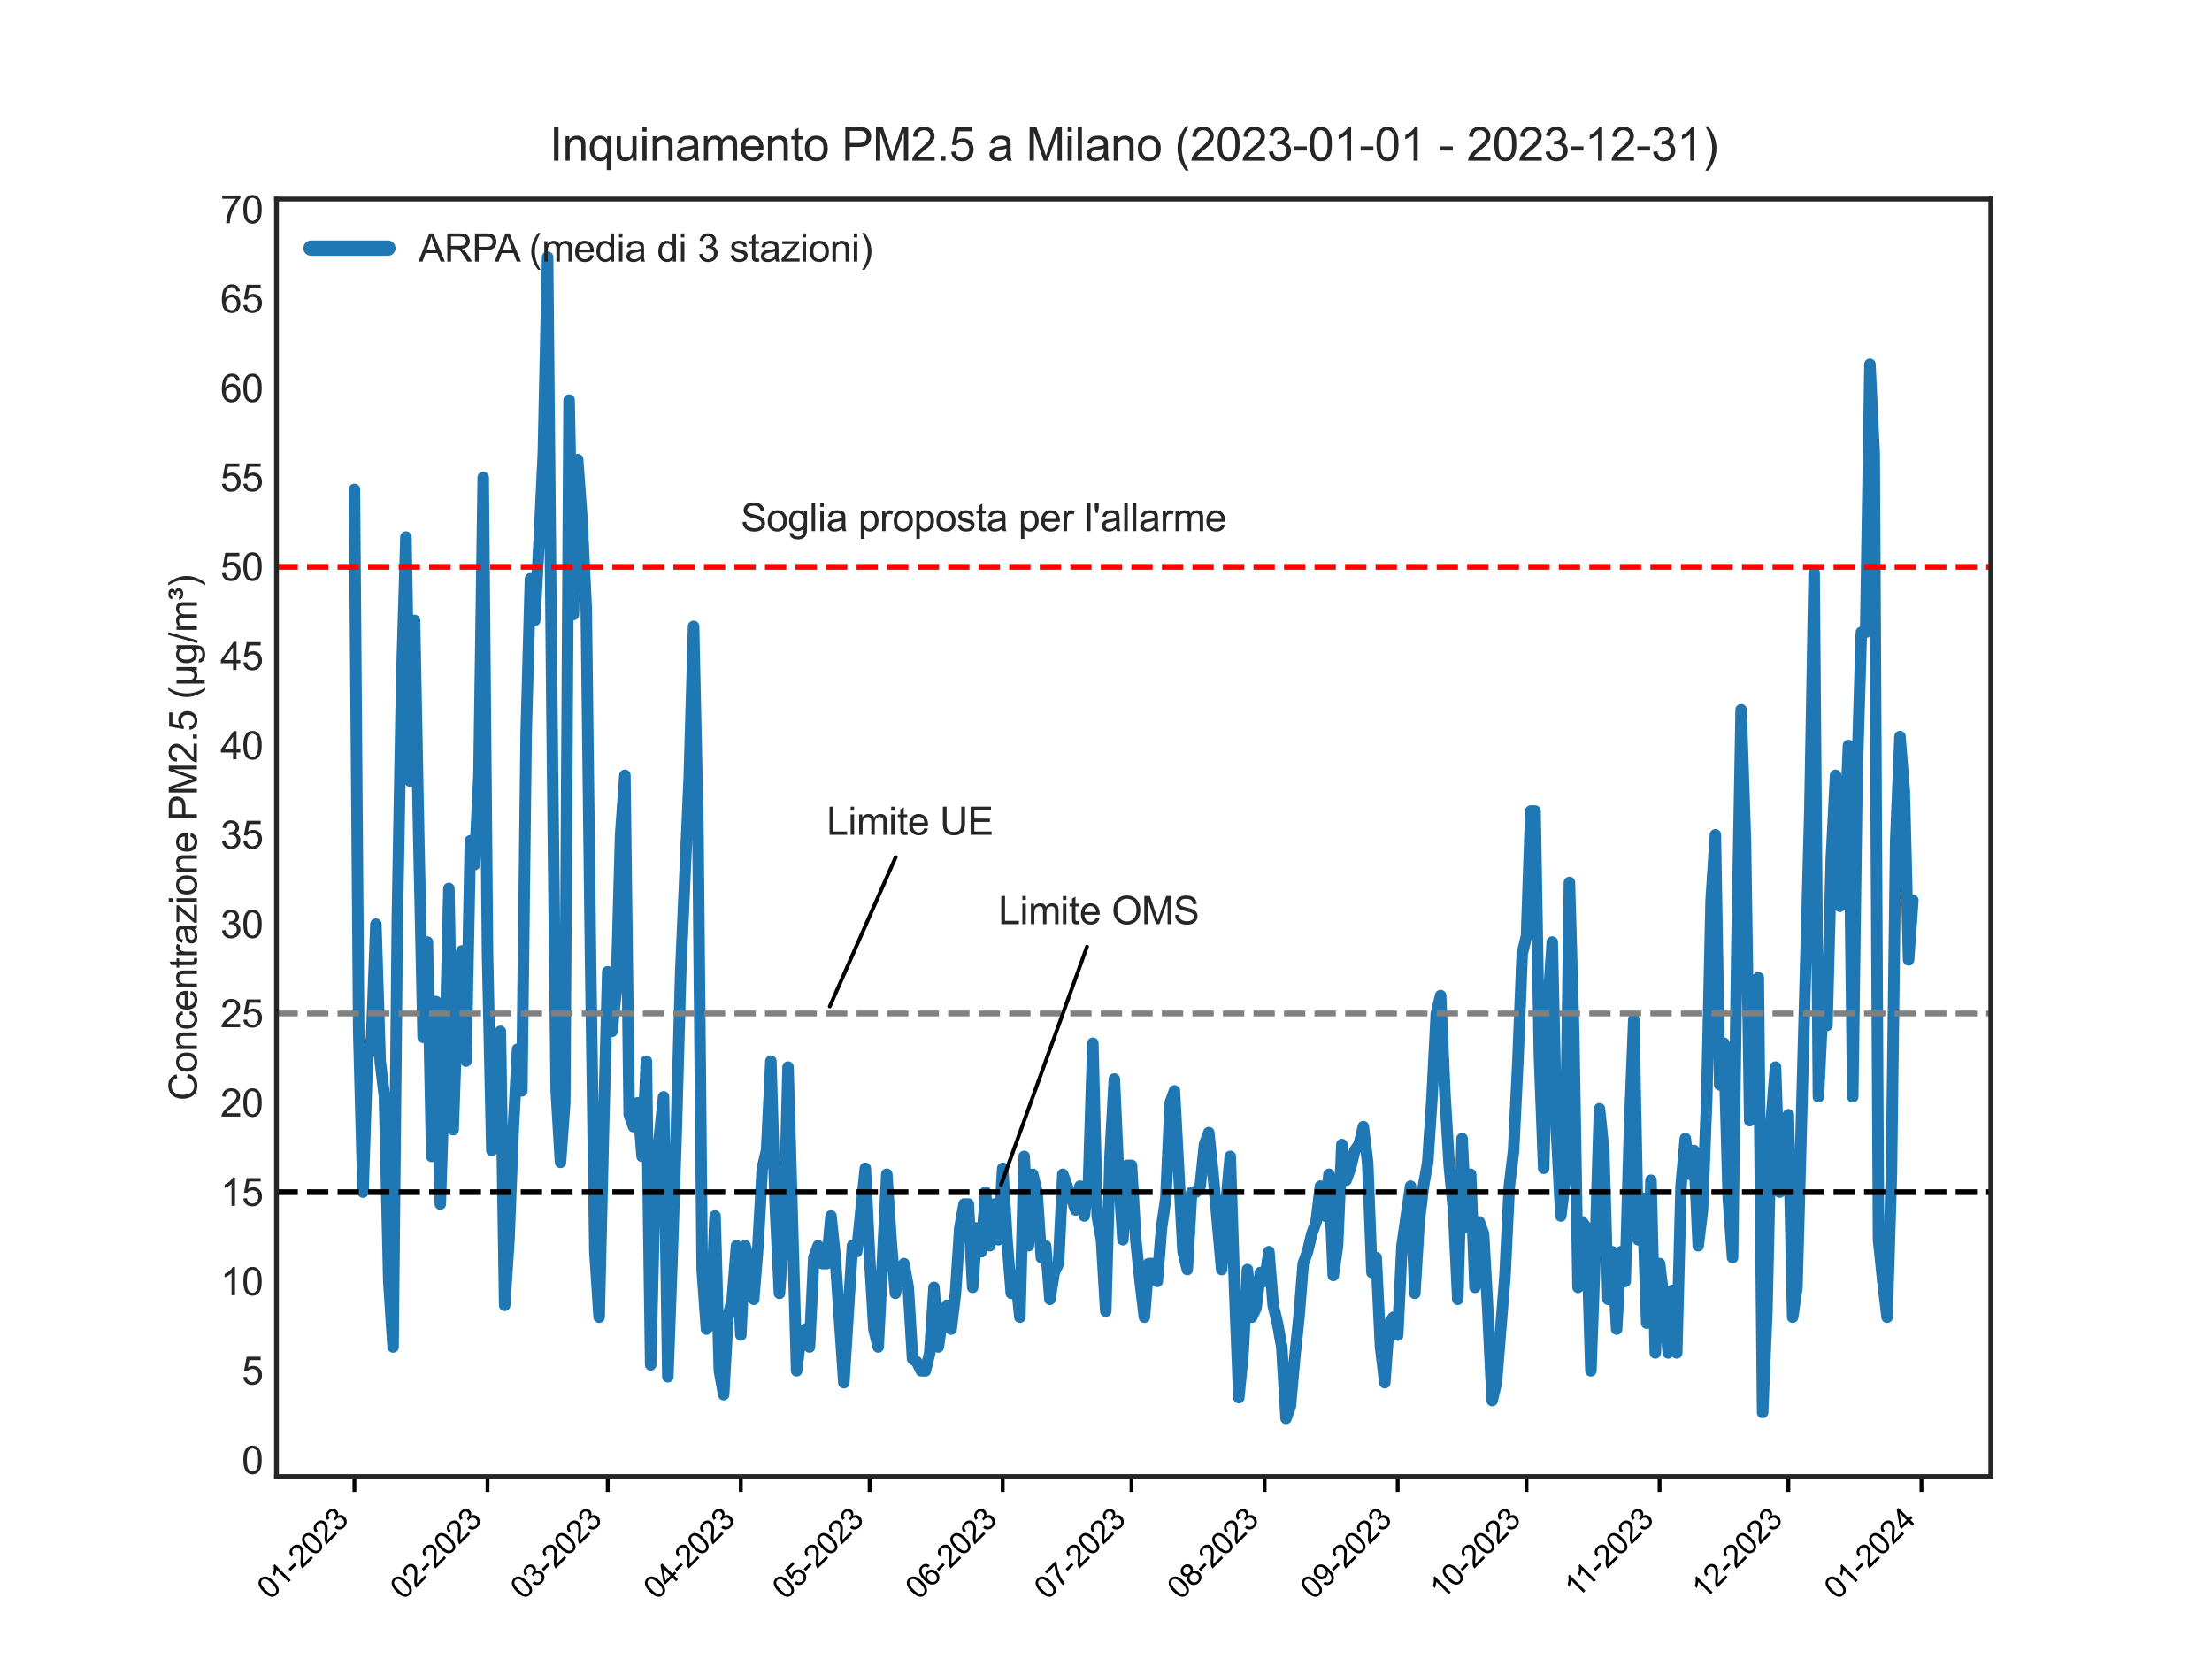 <?xml version="1.0" encoding="utf-8" standalone="no"?>
<!DOCTYPE svg PUBLIC "-//W3C//DTD SVG 1.1//EN"
  "http://www.w3.org/Graphics/SVG/1.1/DTD/svg11.dtd">
<svg xmlns:xlink="http://www.w3.org/1999/xlink" width="576pt" height="432pt" viewBox="0 0 576 432" xmlns="http://www.w3.org/2000/svg" version="1.1">
 <defs>
  <style type="text/css">*{stroke-linejoin: round; stroke-linecap: butt}</style>
 </defs>
 <g id="figure_1">
  <g id="patch_1">
   <path d="M 0 432 
L 576 432 
L 576 0 
L 0 0 
z
" style="fill: #ffffff"/>
  </g>
  <g id="axes_1">
   <g id="patch_2">
    <path d="M 72 384.48 
L 518.4 384.48 
L 518.4 51.84 
L 72 51.84 
z
" style="fill: #ffffff"/>
   </g>
   <g id="matplotlib.axis_1">
    <g id="xtick_1">
     <g id="line2d_1">
      <defs>
       <path id="m82d5742b7d" d="M 0 0 
L 0 4 
" style="stroke: #000000"/>
      </defs>
      <g>
       <use xlink:href="#m82d5742b7d" x="92.291" y="384.48" style="stroke: #000000"/>
      </g>
     </g>
     <g id="text_1">
      <!-- 01-2023 -->
      <g transform="translate(70.409 416.787) rotate(-45) scale(0.08 -0.08)">
       <defs>
        <path id="ArialMT-30" d="M 266 2259 
Q 266 3072 433 3567 
Q 600 4063 929 4331 
Q 1259 4600 1759 4600 
Q 2128 4600 2406 4451 
Q 2684 4303 2865 4023 
Q 3047 3744 3150 3342 
Q 3253 2941 3253 2259 
Q 3253 1453 3087 958 
Q 2922 463 2592 192 
Q 2263 -78 1759 -78 
Q 1097 -78 719 397 
Q 266 969 266 2259 
z
M 844 2259 
Q 844 1131 1108 757 
Q 1372 384 1759 384 
Q 2147 384 2411 759 
Q 2675 1134 2675 2259 
Q 2675 3391 2411 3762 
Q 2147 4134 1753 4134 
Q 1366 4134 1134 3806 
Q 844 3388 844 2259 
z
" transform="scale(0.016)"/>
        <path id="ArialMT-31" d="M 2384 0 
L 1822 0 
L 1822 3584 
Q 1619 3391 1289 3197 
Q 959 3003 697 2906 
L 697 3450 
Q 1169 3672 1522 3987 
Q 1875 4303 2022 4600 
L 2384 4600 
L 2384 0 
z
" transform="scale(0.016)"/>
        <path id="ArialMT-2d" d="M 203 1375 
L 203 1941 
L 1931 1941 
L 1931 1375 
L 203 1375 
z
" transform="scale(0.016)"/>
        <path id="ArialMT-32" d="M 3222 541 
L 3222 0 
L 194 0 
Q 188 203 259 391 
Q 375 700 629 1000 
Q 884 1300 1366 1694 
Q 2113 2306 2375 2664 
Q 2638 3022 2638 3341 
Q 2638 3675 2398 3904 
Q 2159 4134 1775 4134 
Q 1369 4134 1125 3890 
Q 881 3647 878 3216 
L 300 3275 
Q 359 3922 746 4261 
Q 1134 4600 1788 4600 
Q 2447 4600 2831 4234 
Q 3216 3869 3216 3328 
Q 3216 3053 3103 2787 
Q 2991 2522 2730 2228 
Q 2469 1934 1863 1422 
Q 1356 997 1212 845 
Q 1069 694 975 541 
L 3222 541 
z
" transform="scale(0.016)"/>
        <path id="ArialMT-33" d="M 269 1209 
L 831 1284 
Q 928 806 1161 595 
Q 1394 384 1728 384 
Q 2125 384 2398 659 
Q 2672 934 2672 1341 
Q 2672 1728 2419 1979 
Q 2166 2231 1775 2231 
Q 1616 2231 1378 2169 
L 1441 2663 
Q 1497 2656 1531 2656 
Q 1891 2656 2178 2843 
Q 2466 3031 2466 3422 
Q 2466 3731 2256 3934 
Q 2047 4138 1716 4138 
Q 1388 4138 1169 3931 
Q 950 3725 888 3313 
L 325 3413 
Q 428 3978 793 4289 
Q 1159 4600 1703 4600 
Q 2078 4600 2393 4439 
Q 2709 4278 2876 4000 
Q 3044 3722 3044 3409 
Q 3044 3113 2884 2869 
Q 2725 2625 2413 2481 
Q 2819 2388 3044 2092 
Q 3269 1797 3269 1353 
Q 3269 753 2831 336 
Q 2394 -81 1725 -81 
Q 1122 -81 723 278 
Q 325 638 269 1209 
z
" transform="scale(0.016)"/>
       </defs>
       <use xlink:href="#ArialMT-30"/>
       <use xlink:href="#ArialMT-31" x="55.615"/>
       <use xlink:href="#ArialMT-2d" x="111.23"/>
       <use xlink:href="#ArialMT-32" x="144.531"/>
       <use xlink:href="#ArialMT-30" x="200.146"/>
       <use xlink:href="#ArialMT-32" x="255.762"/>
       <use xlink:href="#ArialMT-33" x="311.377"/>
      </g>
     </g>
    </g>
    <g id="xtick_2">
     <g id="line2d_2">
      <g>
       <use xlink:href="#m82d5742b7d" x="126.948" y="384.48" style="stroke: #000000"/>
      </g>
     </g>
     <g id="text_2">
      <!-- 02-2023 -->
      <g transform="translate(105.065 416.787) rotate(-45) scale(0.08 -0.08)">
       <use xlink:href="#ArialMT-30"/>
       <use xlink:href="#ArialMT-32" x="55.615"/>
       <use xlink:href="#ArialMT-2d" x="111.23"/>
       <use xlink:href="#ArialMT-32" x="144.531"/>
       <use xlink:href="#ArialMT-30" x="200.146"/>
       <use xlink:href="#ArialMT-32" x="255.762"/>
       <use xlink:href="#ArialMT-33" x="311.377"/>
      </g>
     </g>
    </g>
    <g id="xtick_3">
     <g id="line2d_3">
      <g>
       <use xlink:href="#m82d5742b7d" x="158.25" y="384.48" style="stroke: #000000"/>
      </g>
     </g>
     <g id="text_3">
      <!-- 03-2023 -->
      <g transform="translate(136.368 416.787) rotate(-45) scale(0.08 -0.08)">
       <use xlink:href="#ArialMT-30"/>
       <use xlink:href="#ArialMT-33" x="55.615"/>
       <use xlink:href="#ArialMT-2d" x="111.23"/>
       <use xlink:href="#ArialMT-32" x="144.531"/>
       <use xlink:href="#ArialMT-30" x="200.146"/>
       <use xlink:href="#ArialMT-32" x="255.762"/>
       <use xlink:href="#ArialMT-33" x="311.377"/>
      </g>
     </g>
    </g>
    <g id="xtick_4">
     <g id="line2d_4">
      <g>
       <use xlink:href="#m82d5742b7d" x="192.907" y="384.48" style="stroke: #000000"/>
      </g>
     </g>
     <g id="text_4">
      <!-- 04-2023 -->
      <g transform="translate(171.025 416.787) rotate(-45) scale(0.08 -0.08)">
       <defs>
        <path id="ArialMT-34" d="M 2069 0 
L 2069 1097 
L 81 1097 
L 81 1613 
L 2172 4581 
L 2631 4581 
L 2631 1613 
L 3250 1613 
L 3250 1097 
L 2631 1097 
L 2631 0 
L 2069 0 
z
M 2069 1613 
L 2069 3678 
L 634 1613 
L 2069 1613 
z
" transform="scale(0.016)"/>
       </defs>
       <use xlink:href="#ArialMT-30"/>
       <use xlink:href="#ArialMT-34" x="55.615"/>
       <use xlink:href="#ArialMT-2d" x="111.23"/>
       <use xlink:href="#ArialMT-32" x="144.531"/>
       <use xlink:href="#ArialMT-30" x="200.146"/>
       <use xlink:href="#ArialMT-32" x="255.762"/>
       <use xlink:href="#ArialMT-33" x="311.377"/>
      </g>
     </g>
    </g>
    <g id="xtick_5">
     <g id="line2d_5">
      <g>
       <use xlink:href="#m82d5742b7d" x="226.446" y="384.48" style="stroke: #000000"/>
      </g>
     </g>
     <g id="text_5">
      <!-- 05-2023 -->
      <g transform="translate(204.563 416.787) rotate(-45) scale(0.08 -0.08)">
       <defs>
        <path id="ArialMT-35" d="M 266 1200 
L 856 1250 
Q 922 819 1161 601 
Q 1400 384 1738 384 
Q 2144 384 2425 690 
Q 2706 997 2706 1503 
Q 2706 1984 2436 2262 
Q 2166 2541 1728 2541 
Q 1456 2541 1237 2417 
Q 1019 2294 894 2097 
L 366 2166 
L 809 4519 
L 3088 4519 
L 3088 3981 
L 1259 3981 
L 1013 2750 
Q 1425 3038 1878 3038 
Q 2478 3038 2890 2622 
Q 3303 2206 3303 1553 
Q 3303 931 2941 478 
Q 2500 -78 1738 -78 
Q 1113 -78 717 272 
Q 322 622 266 1200 
z
" transform="scale(0.016)"/>
       </defs>
       <use xlink:href="#ArialMT-30"/>
       <use xlink:href="#ArialMT-35" x="55.615"/>
       <use xlink:href="#ArialMT-2d" x="111.23"/>
       <use xlink:href="#ArialMT-32" x="144.531"/>
       <use xlink:href="#ArialMT-30" x="200.146"/>
       <use xlink:href="#ArialMT-32" x="255.762"/>
       <use xlink:href="#ArialMT-33" x="311.377"/>
      </g>
     </g>
    </g>
    <g id="xtick_6">
     <g id="line2d_6">
      <g>
       <use xlink:href="#m82d5742b7d" x="261.102" y="384.48" style="stroke: #000000"/>
      </g>
     </g>
     <g id="text_6">
      <!-- 06-2023 -->
      <g transform="translate(239.22 416.787) rotate(-45) scale(0.08 -0.08)">
       <defs>
        <path id="ArialMT-36" d="M 3184 3459 
L 2625 3416 
Q 2550 3747 2413 3897 
Q 2184 4138 1850 4138 
Q 1581 4138 1378 3988 
Q 1113 3794 959 3422 
Q 806 3050 800 2363 
Q 1003 2672 1297 2822 
Q 1591 2972 1913 2972 
Q 2475 2972 2870 2558 
Q 3266 2144 3266 1488 
Q 3266 1056 3080 686 
Q 2894 316 2569 119 
Q 2244 -78 1831 -78 
Q 1128 -78 684 439 
Q 241 956 241 2144 
Q 241 3472 731 4075 
Q 1159 4600 1884 4600 
Q 2425 4600 2770 4297 
Q 3116 3994 3184 3459 
z
M 888 1484 
Q 888 1194 1011 928 
Q 1134 663 1356 523 
Q 1578 384 1822 384 
Q 2178 384 2434 671 
Q 2691 959 2691 1453 
Q 2691 1928 2437 2201 
Q 2184 2475 1800 2475 
Q 1419 2475 1153 2201 
Q 888 1928 888 1484 
z
" transform="scale(0.016)"/>
       </defs>
       <use xlink:href="#ArialMT-30"/>
       <use xlink:href="#ArialMT-36" x="55.615"/>
       <use xlink:href="#ArialMT-2d" x="111.23"/>
       <use xlink:href="#ArialMT-32" x="144.531"/>
       <use xlink:href="#ArialMT-30" x="200.146"/>
       <use xlink:href="#ArialMT-32" x="255.762"/>
       <use xlink:href="#ArialMT-33" x="311.377"/>
      </g>
     </g>
    </g>
    <g id="xtick_7">
     <g id="line2d_7">
      <g>
       <use xlink:href="#m82d5742b7d" x="294.641" y="384.48" style="stroke: #000000"/>
      </g>
     </g>
     <g id="text_7">
      <!-- 07-2023 -->
      <g transform="translate(272.759 416.787) rotate(-45) scale(0.08 -0.08)">
       <defs>
        <path id="ArialMT-37" d="M 303 3981 
L 303 4522 
L 3269 4522 
L 3269 4084 
Q 2831 3619 2401 2847 
Q 1972 2075 1738 1259 
Q 1569 684 1522 0 
L 944 0 
Q 953 541 1156 1306 
Q 1359 2072 1739 2783 
Q 2119 3494 2547 3981 
L 303 3981 
z
" transform="scale(0.016)"/>
       </defs>
       <use xlink:href="#ArialMT-30"/>
       <use xlink:href="#ArialMT-37" x="55.615"/>
       <use xlink:href="#ArialMT-2d" x="111.23"/>
       <use xlink:href="#ArialMT-32" x="144.531"/>
       <use xlink:href="#ArialMT-30" x="200.146"/>
       <use xlink:href="#ArialMT-32" x="255.762"/>
       <use xlink:href="#ArialMT-33" x="311.377"/>
      </g>
     </g>
    </g>
    <g id="xtick_8">
     <g id="line2d_8">
      <g>
       <use xlink:href="#m82d5742b7d" x="329.298" y="384.48" style="stroke: #000000"/>
      </g>
     </g>
     <g id="text_8">
      <!-- 08-2023 -->
      <g transform="translate(307.415 416.787) rotate(-45) scale(0.08 -0.08)">
       <defs>
        <path id="ArialMT-38" d="M 1131 2484 
Q 781 2613 612 2850 
Q 444 3088 444 3419 
Q 444 3919 803 4259 
Q 1163 4600 1759 4600 
Q 2359 4600 2725 4251 
Q 3091 3903 3091 3403 
Q 3091 3084 2923 2848 
Q 2756 2613 2416 2484 
Q 2838 2347 3058 2040 
Q 3278 1734 3278 1309 
Q 3278 722 2862 322 
Q 2447 -78 1769 -78 
Q 1091 -78 675 323 
Q 259 725 259 1325 
Q 259 1772 486 2073 
Q 713 2375 1131 2484 
z
M 1019 3438 
Q 1019 3113 1228 2906 
Q 1438 2700 1772 2700 
Q 2097 2700 2305 2904 
Q 2513 3109 2513 3406 
Q 2513 3716 2298 3927 
Q 2084 4138 1766 4138 
Q 1444 4138 1231 3931 
Q 1019 3725 1019 3438 
z
M 838 1322 
Q 838 1081 952 856 
Q 1066 631 1291 507 
Q 1516 384 1775 384 
Q 2178 384 2440 643 
Q 2703 903 2703 1303 
Q 2703 1709 2433 1975 
Q 2163 2241 1756 2241 
Q 1359 2241 1098 1978 
Q 838 1716 838 1322 
z
" transform="scale(0.016)"/>
       </defs>
       <use xlink:href="#ArialMT-30"/>
       <use xlink:href="#ArialMT-38" x="55.615"/>
       <use xlink:href="#ArialMT-2d" x="111.23"/>
       <use xlink:href="#ArialMT-32" x="144.531"/>
       <use xlink:href="#ArialMT-30" x="200.146"/>
       <use xlink:href="#ArialMT-32" x="255.762"/>
       <use xlink:href="#ArialMT-33" x="311.377"/>
      </g>
     </g>
    </g>
    <g id="xtick_9">
     <g id="line2d_9">
      <g>
       <use xlink:href="#m82d5742b7d" x="363.954" y="384.48" style="stroke: #000000"/>
      </g>
     </g>
     <g id="text_9">
      <!-- 09-2023 -->
      <g transform="translate(342.072 416.787) rotate(-45) scale(0.08 -0.08)">
       <defs>
        <path id="ArialMT-39" d="M 350 1059 
L 891 1109 
Q 959 728 1153 556 
Q 1347 384 1650 384 
Q 1909 384 2104 503 
Q 2300 622 2425 820 
Q 2550 1019 2634 1356 
Q 2719 1694 2719 2044 
Q 2719 2081 2716 2156 
Q 2547 1888 2255 1720 
Q 1963 1553 1622 1553 
Q 1053 1553 659 1965 
Q 266 2378 266 3053 
Q 266 3750 677 4175 
Q 1088 4600 1706 4600 
Q 2153 4600 2523 4359 
Q 2894 4119 3086 3673 
Q 3278 3228 3278 2384 
Q 3278 1506 3087 986 
Q 2897 466 2520 194 
Q 2144 -78 1638 -78 
Q 1100 -78 759 220 
Q 419 519 350 1059 
z
M 2653 3081 
Q 2653 3566 2395 3850 
Q 2138 4134 1775 4134 
Q 1400 4134 1122 3828 
Q 844 3522 844 3034 
Q 844 2597 1108 2323 
Q 1372 2050 1759 2050 
Q 2150 2050 2401 2323 
Q 2653 2597 2653 3081 
z
" transform="scale(0.016)"/>
       </defs>
       <use xlink:href="#ArialMT-30"/>
       <use xlink:href="#ArialMT-39" x="55.615"/>
       <use xlink:href="#ArialMT-2d" x="111.23"/>
       <use xlink:href="#ArialMT-32" x="144.531"/>
       <use xlink:href="#ArialMT-30" x="200.146"/>
       <use xlink:href="#ArialMT-32" x="255.762"/>
       <use xlink:href="#ArialMT-33" x="311.377"/>
      </g>
     </g>
    </g>
    <g id="xtick_10">
     <g id="line2d_10">
      <g>
       <use xlink:href="#m82d5742b7d" x="397.493" y="384.48" style="stroke: #000000"/>
      </g>
     </g>
     <g id="text_10">
      <!-- 10-2023 -->
      <g transform="translate(375.611 416.787) rotate(-45) scale(0.08 -0.08)">
       <use xlink:href="#ArialMT-31"/>
       <use xlink:href="#ArialMT-30" x="55.615"/>
       <use xlink:href="#ArialMT-2d" x="111.23"/>
       <use xlink:href="#ArialMT-32" x="144.531"/>
       <use xlink:href="#ArialMT-30" x="200.146"/>
       <use xlink:href="#ArialMT-32" x="255.762"/>
       <use xlink:href="#ArialMT-33" x="311.377"/>
      </g>
     </g>
    </g>
    <g id="xtick_11">
     <g id="line2d_11">
      <g>
       <use xlink:href="#m82d5742b7d" x="432.15" y="384.48" style="stroke: #000000"/>
      </g>
     </g>
     <g id="text_11">
      <!-- 11-2023 -->
      <g transform="translate(410.685 416.37) rotate(-45) scale(0.08 -0.08)">
       <use xlink:href="#ArialMT-31"/>
       <use xlink:href="#ArialMT-31" x="48.24"/>
       <use xlink:href="#ArialMT-2d" x="103.855"/>
       <use xlink:href="#ArialMT-32" x="137.156"/>
       <use xlink:href="#ArialMT-30" x="192.771"/>
       <use xlink:href="#ArialMT-32" x="248.387"/>
       <use xlink:href="#ArialMT-33" x="304.002"/>
      </g>
     </g>
    </g>
    <g id="xtick_12">
     <g id="line2d_12">
      <g>
       <use xlink:href="#m82d5742b7d" x="465.688" y="384.48" style="stroke: #000000"/>
      </g>
     </g>
     <g id="text_12">
      <!-- 12-2023 -->
      <g transform="translate(443.806 416.787) rotate(-45) scale(0.08 -0.08)">
       <use xlink:href="#ArialMT-31"/>
       <use xlink:href="#ArialMT-32" x="55.615"/>
       <use xlink:href="#ArialMT-2d" x="111.23"/>
       <use xlink:href="#ArialMT-32" x="144.531"/>
       <use xlink:href="#ArialMT-30" x="200.146"/>
       <use xlink:href="#ArialMT-32" x="255.762"/>
       <use xlink:href="#ArialMT-33" x="311.377"/>
      </g>
     </g>
    </g>
    <g id="xtick_13">
     <g id="line2d_13">
      <g>
       <use xlink:href="#m82d5742b7d" x="500.345" y="384.48" style="stroke: #000000"/>
      </g>
     </g>
     <g id="text_13">
      <!-- 01-2024 -->
      <g transform="translate(478.463 416.787) rotate(-45) scale(0.08 -0.08)">
       <use xlink:href="#ArialMT-30"/>
       <use xlink:href="#ArialMT-31" x="55.615"/>
       <use xlink:href="#ArialMT-2d" x="111.23"/>
       <use xlink:href="#ArialMT-32" x="144.531"/>
       <use xlink:href="#ArialMT-30" x="200.146"/>
       <use xlink:href="#ArialMT-32" x="255.762"/>
       <use xlink:href="#ArialMT-34" x="311.377"/>
      </g>
     </g>
    </g>
   </g>
   <g id="matplotlib.axis_2">
    <g id="ytick_1">
     <g id="line2d_14"/>
     <g id="text_14">
      <!-- 0 -->
      <g style="fill: #262626" transform="translate(62.939 383.794) scale(0.1 -0.1)">
       <use xlink:href="#ArialMT-30"/>
      </g>
     </g>
    </g>
    <g id="ytick_2">
     <g id="line2d_15"/>
     <g id="text_15">
      <!-- 5 -->
      <g style="fill: #262626" transform="translate(62.939 360.533) scale(0.1 -0.1)">
       <use xlink:href="#ArialMT-35"/>
      </g>
     </g>
    </g>
    <g id="ytick_3">
     <g id="line2d_16"/>
     <g id="text_16">
      <!-- 10 -->
      <g style="fill: #262626" transform="translate(57.378 337.271) scale(0.1 -0.1)">
       <use xlink:href="#ArialMT-31"/>
       <use xlink:href="#ArialMT-30" x="55.615"/>
      </g>
     </g>
    </g>
    <g id="ytick_4">
     <g id="line2d_17"/>
     <g id="text_17">
      <!-- 15 -->
      <g style="fill: #262626" transform="translate(57.378 314.01) scale(0.1 -0.1)">
       <use xlink:href="#ArialMT-31"/>
       <use xlink:href="#ArialMT-35" x="55.615"/>
      </g>
     </g>
    </g>
    <g id="ytick_5">
     <g id="line2d_18"/>
     <g id="text_18">
      <!-- 20 -->
      <g style="fill: #262626" transform="translate(57.378 290.748) scale(0.1 -0.1)">
       <use xlink:href="#ArialMT-32"/>
       <use xlink:href="#ArialMT-30" x="55.615"/>
      </g>
     </g>
    </g>
    <g id="ytick_6">
     <g id="line2d_19"/>
     <g id="text_19">
      <!-- 25 -->
      <g style="fill: #262626" transform="translate(57.378 267.487) scale(0.1 -0.1)">
       <use xlink:href="#ArialMT-32"/>
       <use xlink:href="#ArialMT-35" x="55.615"/>
      </g>
     </g>
    </g>
    <g id="ytick_7">
     <g id="line2d_20"/>
     <g id="text_20">
      <!-- 30 -->
      <g style="fill: #262626" transform="translate(57.378 244.225) scale(0.1 -0.1)">
       <use xlink:href="#ArialMT-33"/>
       <use xlink:href="#ArialMT-30" x="55.615"/>
      </g>
     </g>
    </g>
    <g id="ytick_8">
     <g id="line2d_21"/>
     <g id="text_21">
      <!-- 35 -->
      <g style="fill: #262626" transform="translate(57.378 220.964) scale(0.1 -0.1)">
       <use xlink:href="#ArialMT-33"/>
       <use xlink:href="#ArialMT-35" x="55.615"/>
      </g>
     </g>
    </g>
    <g id="ytick_9">
     <g id="line2d_22"/>
     <g id="text_22">
      <!-- 40 -->
      <g style="fill: #262626" transform="translate(57.378 197.702) scale(0.1 -0.1)">
       <use xlink:href="#ArialMT-34"/>
       <use xlink:href="#ArialMT-30" x="55.615"/>
      </g>
     </g>
    </g>
    <g id="ytick_10">
     <g id="line2d_23"/>
     <g id="text_23">
      <!-- 45 -->
      <g style="fill: #262626" transform="translate(57.378 174.44) scale(0.1 -0.1)">
       <use xlink:href="#ArialMT-34"/>
       <use xlink:href="#ArialMT-35" x="55.615"/>
      </g>
     </g>
    </g>
    <g id="ytick_11">
     <g id="line2d_24"/>
     <g id="text_24">
      <!-- 50 -->
      <g style="fill: #262626" transform="translate(57.378 151.179) scale(0.1 -0.1)">
       <use xlink:href="#ArialMT-35"/>
       <use xlink:href="#ArialMT-30" x="55.615"/>
      </g>
     </g>
    </g>
    <g id="ytick_12">
     <g id="line2d_25"/>
     <g id="text_25">
      <!-- 55 -->
      <g style="fill: #262626" transform="translate(57.378 127.917) scale(0.1 -0.1)">
       <use xlink:href="#ArialMT-35"/>
       <use xlink:href="#ArialMT-35" x="55.615"/>
      </g>
     </g>
    </g>
    <g id="ytick_13">
     <g id="line2d_26"/>
     <g id="text_26">
      <!-- 60 -->
      <g style="fill: #262626" transform="translate(57.378 104.656) scale(0.1 -0.1)">
       <use xlink:href="#ArialMT-36"/>
       <use xlink:href="#ArialMT-30" x="55.615"/>
      </g>
     </g>
    </g>
    <g id="ytick_14">
     <g id="line2d_27"/>
     <g id="text_27">
      <!-- 65 -->
      <g style="fill: #262626" transform="translate(57.378 81.394) scale(0.1 -0.1)">
       <use xlink:href="#ArialMT-36"/>
       <use xlink:href="#ArialMT-35" x="55.615"/>
      </g>
     </g>
    </g>
    <g id="ytick_15">
     <g id="line2d_28"/>
     <g id="text_28">
      <!-- 70 -->
      <g style="fill: #262626" transform="translate(57.378 58.133) scale(0.1 -0.1)">
       <use xlink:href="#ArialMT-37"/>
       <use xlink:href="#ArialMT-30" x="55.615"/>
      </g>
     </g>
    </g>
    <g id="text_29">
     <!-- Concentrazione PM2.5 (µg/m³) -->
     <g style="fill: #262626" transform="translate(51.273 286.618) rotate(-90) scale(0.1 -0.1)">
      <defs>
       <path id="ArialMT-43" d="M 3763 1606 
L 4369 1453 
Q 4178 706 3683 314 
Q 3188 -78 2472 -78 
Q 1731 -78 1267 223 
Q 803 525 561 1097 
Q 319 1669 319 2325 
Q 319 3041 592 3573 
Q 866 4106 1370 4382 
Q 1875 4659 2481 4659 
Q 3169 4659 3637 4309 
Q 4106 3959 4291 3325 
L 3694 3184 
Q 3534 3684 3231 3912 
Q 2928 4141 2469 4141 
Q 1941 4141 1586 3887 
Q 1231 3634 1087 3207 
Q 944 2781 944 2328 
Q 944 1744 1114 1308 
Q 1284 872 1643 656 
Q 2003 441 2422 441 
Q 2931 441 3284 734 
Q 3638 1028 3763 1606 
z
" transform="scale(0.016)"/>
       <path id="ArialMT-6f" d="M 213 1659 
Q 213 2581 725 3025 
Q 1153 3394 1769 3394 
Q 2453 3394 2887 2945 
Q 3322 2497 3322 1706 
Q 3322 1066 3130 698 
Q 2938 331 2570 128 
Q 2203 -75 1769 -75 
Q 1072 -75 642 372 
Q 213 819 213 1659 
z
M 791 1659 
Q 791 1022 1069 705 
Q 1347 388 1769 388 
Q 2188 388 2466 706 
Q 2744 1025 2744 1678 
Q 2744 2294 2464 2611 
Q 2184 2928 1769 2928 
Q 1347 2928 1069 2612 
Q 791 2297 791 1659 
z
" transform="scale(0.016)"/>
       <path id="ArialMT-6e" d="M 422 0 
L 422 3319 
L 928 3319 
L 928 2847 
Q 1294 3394 1984 3394 
Q 2284 3394 2536 3286 
Q 2788 3178 2913 3003 
Q 3038 2828 3088 2588 
Q 3119 2431 3119 2041 
L 3119 0 
L 2556 0 
L 2556 2019 
Q 2556 2363 2490 2533 
Q 2425 2703 2258 2804 
Q 2091 2906 1866 2906 
Q 1506 2906 1245 2678 
Q 984 2450 984 1813 
L 984 0 
L 422 0 
z
" transform="scale(0.016)"/>
       <path id="ArialMT-63" d="M 2588 1216 
L 3141 1144 
Q 3050 572 2676 248 
Q 2303 -75 1759 -75 
Q 1078 -75 664 370 
Q 250 816 250 1647 
Q 250 2184 428 2587 
Q 606 2991 970 3192 
Q 1334 3394 1763 3394 
Q 2303 3394 2647 3120 
Q 2991 2847 3088 2344 
L 2541 2259 
Q 2463 2594 2264 2762 
Q 2066 2931 1784 2931 
Q 1359 2931 1093 2626 
Q 828 2322 828 1663 
Q 828 994 1084 691 
Q 1341 388 1753 388 
Q 2084 388 2306 591 
Q 2528 794 2588 1216 
z
" transform="scale(0.016)"/>
       <path id="ArialMT-65" d="M 2694 1069 
L 3275 997 
Q 3138 488 2766 206 
Q 2394 -75 1816 -75 
Q 1088 -75 661 373 
Q 234 822 234 1631 
Q 234 2469 665 2931 
Q 1097 3394 1784 3394 
Q 2450 3394 2872 2941 
Q 3294 2488 3294 1666 
Q 3294 1616 3291 1516 
L 816 1516 
Q 847 969 1125 678 
Q 1403 388 1819 388 
Q 2128 388 2347 550 
Q 2566 713 2694 1069 
z
M 847 1978 
L 2700 1978 
Q 2663 2397 2488 2606 
Q 2219 2931 1791 2931 
Q 1403 2931 1139 2672 
Q 875 2413 847 1978 
z
" transform="scale(0.016)"/>
       <path id="ArialMT-74" d="M 1650 503 
L 1731 6 
Q 1494 -44 1306 -44 
Q 1000 -44 831 53 
Q 663 150 594 308 
Q 525 466 525 972 
L 525 2881 
L 113 2881 
L 113 3319 
L 525 3319 
L 525 4141 
L 1084 4478 
L 1084 3319 
L 1650 3319 
L 1650 2881 
L 1084 2881 
L 1084 941 
Q 1084 700 1114 631 
Q 1144 563 1211 522 
Q 1278 481 1403 481 
Q 1497 481 1650 503 
z
" transform="scale(0.016)"/>
       <path id="ArialMT-72" d="M 416 0 
L 416 3319 
L 922 3319 
L 922 2816 
Q 1116 3169 1280 3281 
Q 1444 3394 1641 3394 
Q 1925 3394 2219 3213 
L 2025 2691 
Q 1819 2813 1613 2813 
Q 1428 2813 1281 2702 
Q 1134 2591 1072 2394 
Q 978 2094 978 1738 
L 978 0 
L 416 0 
z
" transform="scale(0.016)"/>
       <path id="ArialMT-61" d="M 2588 409 
Q 2275 144 1986 34 
Q 1697 -75 1366 -75 
Q 819 -75 525 192 
Q 231 459 231 875 
Q 231 1119 342 1320 
Q 453 1522 633 1644 
Q 813 1766 1038 1828 
Q 1203 1872 1538 1913 
Q 2219 1994 2541 2106 
Q 2544 2222 2544 2253 
Q 2544 2597 2384 2738 
Q 2169 2928 1744 2928 
Q 1347 2928 1158 2789 
Q 969 2650 878 2297 
L 328 2372 
Q 403 2725 575 2942 
Q 747 3159 1072 3276 
Q 1397 3394 1825 3394 
Q 2250 3394 2515 3294 
Q 2781 3194 2906 3042 
Q 3031 2891 3081 2659 
Q 3109 2516 3109 2141 
L 3109 1391 
Q 3109 606 3145 398 
Q 3181 191 3288 0 
L 2700 0 
Q 2613 175 2588 409 
z
M 2541 1666 
Q 2234 1541 1622 1453 
Q 1275 1403 1131 1340 
Q 988 1278 909 1158 
Q 831 1038 831 891 
Q 831 666 1001 516 
Q 1172 366 1500 366 
Q 1825 366 2078 508 
Q 2331 650 2450 897 
Q 2541 1088 2541 1459 
L 2541 1666 
z
" transform="scale(0.016)"/>
       <path id="ArialMT-7a" d="M 125 0 
L 125 456 
L 2238 2881 
Q 1878 2863 1603 2863 
L 250 2863 
L 250 3319 
L 2963 3319 
L 2963 2947 
L 1166 841 
L 819 456 
Q 1197 484 1528 484 
L 3063 484 
L 3063 0 
L 125 0 
z
" transform="scale(0.016)"/>
       <path id="ArialMT-69" d="M 425 3934 
L 425 4581 
L 988 4581 
L 988 3934 
L 425 3934 
z
M 425 0 
L 425 3319 
L 988 3319 
L 988 0 
L 425 0 
z
" transform="scale(0.016)"/>
       <path id="ArialMT-20" transform="scale(0.016)"/>
       <path id="ArialMT-50" d="M 494 0 
L 494 4581 
L 2222 4581 
Q 2678 4581 2919 4538 
Q 3256 4481 3484 4323 
Q 3713 4166 3852 3881 
Q 3991 3597 3991 3256 
Q 3991 2672 3619 2267 
Q 3247 1863 2275 1863 
L 1100 1863 
L 1100 0 
L 494 0 
z
M 1100 2403 
L 2284 2403 
Q 2872 2403 3119 2622 
Q 3366 2841 3366 3238 
Q 3366 3525 3220 3729 
Q 3075 3934 2838 4000 
Q 2684 4041 2272 4041 
L 1100 4041 
L 1100 2403 
z
" transform="scale(0.016)"/>
       <path id="ArialMT-4d" d="M 475 0 
L 475 4581 
L 1388 4581 
L 2472 1338 
Q 2622 884 2691 659 
Q 2769 909 2934 1394 
L 4031 4581 
L 4847 4581 
L 4847 0 
L 4263 0 
L 4263 3834 
L 2931 0 
L 2384 0 
L 1059 3900 
L 1059 0 
L 475 0 
z
" transform="scale(0.016)"/>
       <path id="ArialMT-2e" d="M 581 0 
L 581 641 
L 1222 641 
L 1222 0 
L 581 0 
z
" transform="scale(0.016)"/>
       <path id="ArialMT-28" d="M 1497 -1347 
Q 1031 -759 709 28 
Q 388 816 388 1659 
Q 388 2403 628 3084 
Q 909 3875 1497 4659 
L 1900 4659 
Q 1522 4009 1400 3731 
Q 1209 3300 1100 2831 
Q 966 2247 966 1656 
Q 966 153 1900 -1347 
L 1497 -1347 
z
" transform="scale(0.016)"/>
       <path id="ArialMT-b5" d="M 3181 3319 
L 3181 0 
L 2678 0 
L 2678 394 
Q 2516 144 2356 50 
Q 2138 -78 1847 -78 
Q 1588 -78 1388 25 
Q 1238 103 1056 334 
L 1056 -1272 
L 500 -1272 
L 500 3319 
L 1056 3319 
L 1056 1913 
Q 1056 1147 1137 920 
Q 1219 694 1401 562 
Q 1584 431 1822 431 
Q 2072 431 2269 568 
Q 2466 706 2547 923 
Q 2628 1141 2628 1903 
L 2628 3319 
L 3181 3319 
z
" transform="scale(0.016)"/>
       <path id="ArialMT-67" d="M 319 -275 
L 866 -356 
Q 900 -609 1056 -725 
Q 1266 -881 1628 -881 
Q 2019 -881 2231 -725 
Q 2444 -569 2519 -288 
Q 2563 -116 2559 434 
Q 2191 0 1641 0 
Q 956 0 581 494 
Q 206 988 206 1678 
Q 206 2153 378 2554 
Q 550 2956 876 3175 
Q 1203 3394 1644 3394 
Q 2231 3394 2613 2919 
L 2613 3319 
L 3131 3319 
L 3131 450 
Q 3131 -325 2973 -648 
Q 2816 -972 2473 -1159 
Q 2131 -1347 1631 -1347 
Q 1038 -1347 672 -1080 
Q 306 -813 319 -275 
z
M 784 1719 
Q 784 1066 1043 766 
Q 1303 466 1694 466 
Q 2081 466 2343 764 
Q 2606 1063 2606 1700 
Q 2606 2309 2336 2618 
Q 2066 2928 1684 2928 
Q 1309 2928 1046 2623 
Q 784 2319 784 1719 
z
" transform="scale(0.016)"/>
       <path id="ArialMT-2f" d="M 0 -78 
L 1328 4659 
L 1778 4659 
L 453 -78 
L 0 -78 
z
" transform="scale(0.016)"/>
       <path id="ArialMT-6d" d="M 422 0 
L 422 3319 
L 925 3319 
L 925 2853 
Q 1081 3097 1340 3245 
Q 1600 3394 1931 3394 
Q 2300 3394 2536 3241 
Q 2772 3088 2869 2813 
Q 3263 3394 3894 3394 
Q 4388 3394 4653 3120 
Q 4919 2847 4919 2278 
L 4919 0 
L 4359 0 
L 4359 2091 
Q 4359 2428 4304 2576 
Q 4250 2725 4106 2815 
Q 3963 2906 3769 2906 
Q 3419 2906 3187 2673 
Q 2956 2441 2956 1928 
L 2956 0 
L 2394 0 
L 2394 2156 
Q 2394 2531 2256 2718 
Q 2119 2906 1806 2906 
Q 1569 2906 1367 2781 
Q 1166 2656 1075 2415 
Q 984 2175 984 1722 
L 984 0 
L 422 0 
z
" transform="scale(0.016)"/>
       <path id="ArialMT-b3" d="M 103 2903 
L 559 2950 
Q 622 2763 722 2694 
Q 856 2600 1041 2600 
Q 1263 2600 1397 2722 
Q 1531 2844 1531 3016 
Q 1531 3172 1418 3265 
Q 1306 3359 1034 3359 
Q 997 3359 931 3353 
Q 888 3350 863 3350 
L 931 3694 
Q 1184 3691 1301 3784 
Q 1419 3878 1419 4013 
Q 1419 4128 1325 4209 
Q 1231 4291 1047 4291 
Q 872 4291 773 4222 
Q 675 4153 603 3972 
L 156 4044 
Q 284 4375 479 4506 
Q 675 4638 1050 4638 
Q 1500 4638 1704 4470 
Q 1909 4303 1909 4053 
Q 1909 3881 1798 3747 
Q 1688 3613 1478 3553 
Q 1756 3484 1887 3326 
Q 2019 3169 2019 2956 
Q 2019 2666 1772 2450 
Q 1525 2234 1069 2234 
Q 631 2234 400 2407 
Q 169 2581 103 2903 
z
" transform="scale(0.016)"/>
       <path id="ArialMT-29" d="M 791 -1347 
L 388 -1347 
Q 1322 153 1322 1656 
Q 1322 2244 1188 2822 
Q 1081 3291 891 3722 
Q 769 4003 388 4659 
L 791 4659 
Q 1378 3875 1659 3084 
Q 1900 2403 1900 1659 
Q 1900 816 1576 28 
Q 1253 -759 791 -1347 
z
" transform="scale(0.016)"/>
      </defs>
      <use xlink:href="#ArialMT-43"/>
      <use xlink:href="#ArialMT-6f" x="72.217"/>
      <use xlink:href="#ArialMT-6e" x="127.832"/>
      <use xlink:href="#ArialMT-63" x="183.447"/>
      <use xlink:href="#ArialMT-65" x="233.447"/>
      <use xlink:href="#ArialMT-6e" x="289.062"/>
      <use xlink:href="#ArialMT-74" x="344.678"/>
      <use xlink:href="#ArialMT-72" x="372.461"/>
      <use xlink:href="#ArialMT-61" x="405.762"/>
      <use xlink:href="#ArialMT-7a" x="461.377"/>
      <use xlink:href="#ArialMT-69" x="511.377"/>
      <use xlink:href="#ArialMT-6f" x="533.594"/>
      <use xlink:href="#ArialMT-6e" x="589.209"/>
      <use xlink:href="#ArialMT-65" x="644.824"/>
      <use xlink:href="#ArialMT-20" x="700.439"/>
      <use xlink:href="#ArialMT-50" x="728.223"/>
      <use xlink:href="#ArialMT-4d" x="794.922"/>
      <use xlink:href="#ArialMT-32" x="878.223"/>
      <use xlink:href="#ArialMT-2e" x="933.838"/>
      <use xlink:href="#ArialMT-35" x="961.621"/>
      <use xlink:href="#ArialMT-20" x="1017.236"/>
      <use xlink:href="#ArialMT-28" x="1045.02"/>
      <use xlink:href="#ArialMT-b5" x="1078.32"/>
      <use xlink:href="#ArialMT-67" x="1135.938"/>
      <use xlink:href="#ArialMT-2f" x="1191.553"/>
      <use xlink:href="#ArialMT-6d" x="1219.336"/>
      <use xlink:href="#ArialMT-b3" x="1302.637"/>
      <use xlink:href="#ArialMT-29" x="1335.938"/>
     </g>
    </g>
   </g>
   <g id="line2d_29">
    <path d="M 92.291 127.44 
L 93.409 268.56 
L 94.527 310.431 
L 95.645 276.314 
L 96.763 270.111 
L 97.881 240.646 
L 98.999 276.314 
L 100.117 285.618 
L 101.235 333.692 
L 102.353 350.751 
L 103.47 239.095 
L 104.588 177.065 
L 105.706 139.846 
L 106.824 203.428 
L 107.942 161.557 
L 109.06 218.935 
L 110.178 270.111 
L 111.296 245.298 
L 112.414 301.126 
L 113.532 260.806 
L 114.65 313.532 
L 115.768 279.415 
L 116.886 231.342 
L 118.004 294.148 
L 119.122 261.582 
L 120.24 247.625 
L 121.358 276.314 
L 122.476 218.935 
L 123.594 225.138 
L 124.712 201.877 
L 125.83 124.338 
L 126.948 248.4 
L 128.066 299.575 
L 129.183 270.111 
L 130.301 268.56 
L 131.419 339.895 
L 132.537 322.837 
L 133.655 294.148 
L 134.773 273.212 
L 135.891 284.068 
L 137.009 191.022 
L 138.127 150.702 
L 139.245 161.557 
L 140.363 141.397 
L 141.481 118.135 
L 142.599 66.96 
L 143.717 184.818 
L 144.835 284.068 
L 145.953 302.677 
L 147.071 287.169 
L 148.189 104.178 
L 149.307 160.006 
L 150.425 119.686 
L 151.543 135.194 
L 152.661 158.455 
L 153.779 249.951 
L 154.896 325.938 
L 156.014 342.997 
L 157.132 294.923 
L 158.25 253.052 
L 159.368 268.56 
L 160.486 257.705 
L 161.604 217.385 
L 162.722 201.877 
L 163.84 290.271 
L 164.958 293.372 
L 166.076 287.169 
L 167.194 301.126 
L 168.312 276.314 
L 169.43 355.403 
L 170.548 308.88 
L 171.666 296.474 
L 172.784 285.618 
L 173.902 358.505 
L 175.02 327.489 
L 176.138 293.372 
L 177.256 253.052 
L 179.492 201.877 
L 180.609 163.108 
L 181.727 214.283 
L 182.845 330.591 
L 183.963 346.098 
L 185.081 344.548 
L 186.199 316.634 
L 187.317 356.954 
L 188.435 363.157 
L 189.553 342.997 
L 190.671 338.345 
L 191.789 324.388 
L 192.907 347.649 
L 194.025 324.388 
L 195.143 329.04 
L 196.261 338.345 
L 197.379 324.388 
L 198.497 304.228 
L 199.615 299.575 
L 200.733 276.314 
L 201.851 313.532 
L 202.969 336.794 
L 204.087 321.286 
L 205.205 277.865 
L 207.44 356.954 
L 208.558 347.649 
L 209.676 346.098 
L 210.794 350.751 
L 211.912 327.489 
L 213.03 324.388 
L 214.148 329.04 
L 215.266 329.04 
L 216.384 316.634 
L 217.502 327.489 
L 219.738 360.055 
L 221.974 324.388 
L 223.092 325.938 
L 225.328 304.228 
L 226.446 327.489 
L 227.564 346.098 
L 228.682 350.751 
L 230.918 305.778 
L 232.035 322.837 
L 233.153 336.794 
L 234.271 330.591 
L 235.389 329.04 
L 236.507 335.243 
L 237.625 353.852 
L 238.743 354.628 
L 239.861 356.954 
L 240.979 356.954 
L 242.097 352.302 
L 243.215 335.243 
L 244.333 350.751 
L 245.451 342.997 
L 246.569 339.895 
L 247.687 346.098 
L 248.805 336.794 
L 249.923 319.735 
L 251.041 313.532 
L 252.159 313.532 
L 253.277 335.243 
L 254.395 319.735 
L 255.513 325.938 
L 256.631 310.431 
L 257.748 324.388 
L 258.866 313.532 
L 259.984 322.837 
L 261.102 304.228 
L 262.22 322.837 
L 263.338 336.794 
L 264.456 332.142 
L 265.574 342.997 
L 266.692 301.126 
L 267.81 324.388 
L 268.928 305.778 
L 270.046 310.431 
L 271.164 327.489 
L 272.282 324.388 
L 273.4 338.345 
L 274.518 331.366 
L 275.636 329.04 
L 276.754 305.778 
L 280.108 315.083 
L 281.226 308.88 
L 282.344 316.634 
L 283.461 307.329 
L 284.579 271.662 
L 285.697 316.634 
L 286.815 322.837 
L 287.933 341.446 
L 289.051 301.126 
L 290.169 280.966 
L 291.287 305.778 
L 292.405 322.837 
L 293.523 303.452 
L 294.641 303.452 
L 295.759 322.837 
L 296.877 333.692 
L 297.995 342.997 
L 299.113 329.04 
L 300.231 329.04 
L 301.349 333.692 
L 302.467 319.735 
L 303.585 311.982 
L 304.703 287.169 
L 305.821 284.068 
L 308.056 325.938 
L 309.174 330.591 
L 310.292 310.431 
L 311.41 310.431 
L 312.528 308.88 
L 313.646 298.025 
L 314.764 294.923 
L 315.882 305.778 
L 318.118 330.591 
L 319.236 313.532 
L 320.354 301.126 
L 321.472 335.243 
L 322.59 363.932 
L 323.708 352.302 
L 324.826 330.591 
L 325.944 342.997 
L 327.062 340.671 
L 328.18 331.366 
L 329.298 333.692 
L 330.416 325.938 
L 331.534 339.895 
L 332.652 344.548 
L 333.769 350.751 
L 334.887 369.36 
L 336.005 366.258 
L 337.123 353.852 
L 338.241 342.997 
L 339.359 329.04 
L 340.477 325.938 
L 341.595 321.286 
L 342.713 318.185 
L 343.831 308.88 
L 344.949 316.634 
L 346.067 305.778 
L 347.185 332.142 
L 348.303 324.388 
L 349.421 298.025 
L 350.539 307.329 
L 351.657 304.228 
L 352.775 299.575 
L 353.893 298.025 
L 355.011 293.372 
L 356.129 302.677 
L 357.247 331.366 
L 358.365 327.489 
L 359.482 350.751 
L 360.6 360.055 
L 361.718 344.548 
L 362.836 342.997 
L 363.954 347.649 
L 365.072 324.388 
L 367.308 308.88 
L 368.426 336.794 
L 369.544 318.185 
L 370.662 308.88 
L 371.78 302.677 
L 372.898 285.618 
L 374.016 263.908 
L 375.134 259.255 
L 376.252 284.843 
L 377.37 303.452 
L 378.488 315.083 
L 379.606 338.345 
L 380.724 296.474 
L 381.842 319.735 
L 382.96 305.778 
L 384.078 335.243 
L 385.195 318.185 
L 386.313 321.286 
L 387.431 341.446 
L 388.549 364.708 
L 389.667 360.055 
L 391.903 332.142 
L 393.021 308.88 
L 394.139 299.575 
L 395.257 276.314 
L 396.375 248.4 
L 397.493 243.748 
L 398.611 211.182 
L 399.729 211.182 
L 400.847 274.763 
L 401.965 304.228 
L 403.083 262.357 
L 404.201 245.298 
L 405.319 294.923 
L 406.437 316.634 
L 407.555 307.329 
L 408.673 229.791 
L 409.791 268.56 
L 410.908 335.243 
L 412.026 318.185 
L 413.144 319.735 
L 414.262 356.954 
L 415.38 325.938 
L 416.498 288.72 
L 417.616 299.575 
L 418.734 338.345 
L 419.852 325.938 
L 420.97 346.098 
L 422.088 325.938 
L 423.206 333.692 
L 424.324 293.372 
L 425.442 265.458 
L 426.56 322.837 
L 427.678 311.982 
L 428.796 344.548 
L 429.914 307.329 
L 431.032 352.302 
L 432.15 329.04 
L 433.268 338.345 
L 434.386 352.302 
L 435.504 336.018 
L 436.621 352.302 
L 437.739 308.88 
L 438.857 296.474 
L 439.975 305.778 
L 441.093 299.575 
L 442.211 324.388 
L 443.329 315.083 
L 444.447 285.618 
L 445.565 234.443 
L 446.683 217.385 
L 447.801 282.517 
L 448.919 271.662 
L 450.037 311.982 
L 451.155 327.489 
L 452.273 246.849 
L 453.391 184.818 
L 454.509 218.935 
L 455.627 291.822 
L 456.745 265.458 
L 457.863 254.603 
L 458.981 367.809 
L 460.099 341.446 
L 461.217 291.822 
L 462.334 277.865 
L 463.452 310.431 
L 464.57 299.575 
L 465.688 290.271 
L 466.806 342.997 
L 467.924 335.243 
L 471.278 211.182 
L 472.396 149.151 
L 473.514 285.618 
L 474.632 262.357 
L 475.75 267.009 
L 476.868 223.588 
L 477.986 201.877 
L 479.104 235.994 
L 480.222 220.486 
L 481.34 194.123 
L 482.458 285.618 
L 483.576 201.877 
L 484.694 164.658 
L 485.812 164.658 
L 486.93 94.874 
L 488.047 118.135 
L 489.165 322.837 
L 490.283 333.692 
L 491.401 342.997 
L 492.519 305.778 
L 493.637 218.935 
L 494.755 191.797 
L 495.873 205.754 
L 496.991 249.951 
L 498.109 234.443 
L 498.109 234.443 
" clip-path="url(#p7e8d6c6471)" style="fill: none; stroke: #1f77b4; stroke-width: 3; stroke-linecap: round"/>
   </g>
   <g id="line2d_30">
    <path d="M 72 310.431 
L 518.4 310.431 
" clip-path="url(#p7e8d6c6471)" style="fill: none; stroke-dasharray: 5.55,2.4; stroke-dashoffset: 0; stroke: #000000; stroke-width: 1.5"/>
   </g>
   <g id="line2d_31">
    <path d="M 72 263.908 
L 518.4 263.908 
" clip-path="url(#p7e8d6c6471)" style="fill: none; stroke-dasharray: 5.55,2.4; stroke-dashoffset: 0; stroke: #808080; stroke-width: 1.5"/>
   </g>
   <g id="line2d_32">
    <path d="M 72 147.6 
L 518.4 147.6 
" clip-path="url(#p7e8d6c6471)" style="fill: none; stroke-dasharray: 5.55,2.4; stroke-dashoffset: 0; stroke: #ff0000; stroke-width: 1.5"/>
   </g>
   <g id="patch_3">
    <path d="M 72 384.48 
L 72 51.84 
" style="fill: none; stroke: #262626; stroke-width: 1.25; stroke-linejoin: miter; stroke-linecap: square"/>
   </g>
   <g id="patch_4">
    <path d="M 518.4 384.48 
L 518.4 51.84 
" style="fill: none; stroke: #262626; stroke-width: 1.25; stroke-linejoin: miter; stroke-linecap: square"/>
   </g>
   <g id="patch_5">
    <path d="M 72 384.48 
L 518.4 384.48 
" style="fill: none; stroke: #262626; stroke-width: 1.25; stroke-linejoin: miter; stroke-linecap: square"/>
   </g>
   <g id="patch_6">
    <path d="M 72 51.84 
L 518.4 51.84 
" style="fill: none; stroke: #262626; stroke-width: 1.25; stroke-linejoin: miter; stroke-linecap: square"/>
   </g>
   <g id="patch_7">
    <path d="M 233.229 223.203 
Q 224.652 242.64 216.074 262.077 
" style="fill: none; stroke: #000000; stroke-linecap: round"/>
   </g>
   <g id="text_30">
    <!-- Limite UE -->
    <g style="fill: #262626" transform="translate(215.266 217.385) scale(0.1 -0.1)">
     <defs>
      <path id="ArialMT-4c" d="M 469 0 
L 469 4581 
L 1075 4581 
L 1075 541 
L 3331 541 
L 3331 0 
L 469 0 
z
" transform="scale(0.016)"/>
      <path id="ArialMT-55" d="M 3500 4581 
L 4106 4581 
L 4106 1934 
Q 4106 1244 3950 837 
Q 3794 431 3386 176 
Q 2978 -78 2316 -78 
Q 1672 -78 1262 144 
Q 853 366 678 786 
Q 503 1206 503 1934 
L 503 4581 
L 1109 4581 
L 1109 1938 
Q 1109 1341 1220 1058 
Q 1331 775 1601 622 
Q 1872 469 2263 469 
Q 2931 469 3215 772 
Q 3500 1075 3500 1938 
L 3500 4581 
z
" transform="scale(0.016)"/>
      <path id="ArialMT-45" d="M 506 0 
L 506 4581 
L 3819 4581 
L 3819 4041 
L 1113 4041 
L 1113 2638 
L 3647 2638 
L 3647 2100 
L 1113 2100 
L 1113 541 
L 3925 541 
L 3925 0 
L 506 0 
z
" transform="scale(0.016)"/>
     </defs>
     <use xlink:href="#ArialMT-4c"/>
     <use xlink:href="#ArialMT-69" x="55.615"/>
     <use xlink:href="#ArialMT-6d" x="77.832"/>
     <use xlink:href="#ArialMT-69" x="161.133"/>
     <use xlink:href="#ArialMT-74" x="183.35"/>
     <use xlink:href="#ArialMT-65" x="211.133"/>
     <use xlink:href="#ArialMT-20" x="266.748"/>
     <use xlink:href="#ArialMT-55" x="294.531"/>
     <use xlink:href="#ArialMT-45" x="366.748"/>
    </g>
   </g>
   <g id="patch_8">
    <path d="M 283.046 246.521 
Q 271.855 277.534 260.664 308.547 
" style="fill: none; stroke: #000000; stroke-linecap: round"/>
   </g>
   <g id="text_31">
    <!-- Limite OMS -->
    <g style="fill: #262626" transform="translate(259.984 240.646) scale(0.1 -0.1)">
     <defs>
      <path id="ArialMT-4f" d="M 309 2231 
Q 309 3372 921 4017 
Q 1534 4663 2503 4663 
Q 3138 4663 3647 4359 
Q 4156 4056 4423 3514 
Q 4691 2972 4691 2284 
Q 4691 1588 4409 1038 
Q 4128 488 3612 205 
Q 3097 -78 2500 -78 
Q 1853 -78 1343 234 
Q 834 547 571 1087 
Q 309 1628 309 2231 
z
M 934 2222 
Q 934 1394 1379 917 
Q 1825 441 2497 441 
Q 3181 441 3623 922 
Q 4066 1403 4066 2288 
Q 4066 2847 3877 3264 
Q 3688 3681 3323 3911 
Q 2959 4141 2506 4141 
Q 1863 4141 1398 3698 
Q 934 3256 934 2222 
z
" transform="scale(0.016)"/>
      <path id="ArialMT-53" d="M 288 1472 
L 859 1522 
Q 900 1178 1048 958 
Q 1197 738 1509 602 
Q 1822 466 2213 466 
Q 2559 466 2825 569 
Q 3091 672 3220 851 
Q 3350 1031 3350 1244 
Q 3350 1459 3225 1620 
Q 3100 1781 2813 1891 
Q 2628 1963 1997 2114 
Q 1366 2266 1113 2400 
Q 784 2572 623 2826 
Q 463 3081 463 3397 
Q 463 3744 659 4045 
Q 856 4347 1234 4503 
Q 1613 4659 2075 4659 
Q 2584 4659 2973 4495 
Q 3363 4331 3572 4012 
Q 3781 3694 3797 3291 
L 3216 3247 
Q 3169 3681 2898 3903 
Q 2628 4125 2100 4125 
Q 1550 4125 1298 3923 
Q 1047 3722 1047 3438 
Q 1047 3191 1225 3031 
Q 1400 2872 2139 2705 
Q 2878 2538 3153 2413 
Q 3553 2228 3743 1945 
Q 3934 1663 3934 1294 
Q 3934 928 3725 604 
Q 3516 281 3123 101 
Q 2731 -78 2241 -78 
Q 1619 -78 1198 103 
Q 778 284 539 648 
Q 300 1013 288 1472 
z
" transform="scale(0.016)"/>
     </defs>
     <use xlink:href="#ArialMT-4c"/>
     <use xlink:href="#ArialMT-69" x="55.615"/>
     <use xlink:href="#ArialMT-6d" x="77.832"/>
     <use xlink:href="#ArialMT-69" x="161.133"/>
     <use xlink:href="#ArialMT-74" x="183.35"/>
     <use xlink:href="#ArialMT-65" x="211.133"/>
     <use xlink:href="#ArialMT-20" x="266.748"/>
     <use xlink:href="#ArialMT-4f" x="294.531"/>
     <use xlink:href="#ArialMT-4d" x="372.314"/>
     <use xlink:href="#ArialMT-53" x="455.615"/>
    </g>
   </g>
   <g id="text_32">
    <!-- Soglia proposta per l'allarme -->
    <g style="fill: #262626" transform="translate(192.907 138.295) scale(0.1 -0.1)">
     <defs>
      <path id="ArialMT-6c" d="M 409 0 
L 409 4581 
L 972 4581 
L 972 0 
L 409 0 
z
" transform="scale(0.016)"/>
      <path id="ArialMT-70" d="M 422 -1272 
L 422 3319 
L 934 3319 
L 934 2888 
Q 1116 3141 1344 3267 
Q 1572 3394 1897 3394 
Q 2322 3394 2647 3175 
Q 2972 2956 3137 2557 
Q 3303 2159 3303 1684 
Q 3303 1175 3120 767 
Q 2938 359 2589 142 
Q 2241 -75 1856 -75 
Q 1575 -75 1351 44 
Q 1128 163 984 344 
L 984 -1272 
L 422 -1272 
z
M 931 1641 
Q 931 1000 1190 694 
Q 1450 388 1819 388 
Q 2194 388 2461 705 
Q 2728 1022 2728 1688 
Q 2728 2322 2467 2637 
Q 2206 2953 1844 2953 
Q 1484 2953 1207 2617 
Q 931 2281 931 1641 
z
" transform="scale(0.016)"/>
      <path id="ArialMT-73" d="M 197 991 
L 753 1078 
Q 800 744 1014 566 
Q 1228 388 1613 388 
Q 2000 388 2187 545 
Q 2375 703 2375 916 
Q 2375 1106 2209 1216 
Q 2094 1291 1634 1406 
Q 1016 1563 777 1677 
Q 538 1791 414 1992 
Q 291 2194 291 2438 
Q 291 2659 392 2848 
Q 494 3038 669 3163 
Q 800 3259 1026 3326 
Q 1253 3394 1513 3394 
Q 1903 3394 2198 3281 
Q 2494 3169 2634 2976 
Q 2775 2784 2828 2463 
L 2278 2388 
Q 2241 2644 2061 2787 
Q 1881 2931 1553 2931 
Q 1166 2931 1000 2803 
Q 834 2675 834 2503 
Q 834 2394 903 2306 
Q 972 2216 1119 2156 
Q 1203 2125 1616 2013 
Q 2213 1853 2448 1751 
Q 2684 1650 2818 1456 
Q 2953 1263 2953 975 
Q 2953 694 2789 445 
Q 2625 197 2315 61 
Q 2006 -75 1616 -75 
Q 969 -75 630 194 
Q 291 463 197 991 
z
" transform="scale(0.016)"/>
      <path id="ArialMT-27" d="M 425 2959 
L 281 3816 
L 281 4581 
L 922 4581 
L 922 3816 
L 772 2959 
L 425 2959 
z
" transform="scale(0.016)"/>
     </defs>
     <use xlink:href="#ArialMT-53"/>
     <use xlink:href="#ArialMT-6f" x="66.699"/>
     <use xlink:href="#ArialMT-67" x="122.314"/>
     <use xlink:href="#ArialMT-6c" x="177.93"/>
     <use xlink:href="#ArialMT-69" x="200.146"/>
     <use xlink:href="#ArialMT-61" x="222.363"/>
     <use xlink:href="#ArialMT-20" x="277.979"/>
     <use xlink:href="#ArialMT-70" x="305.762"/>
     <use xlink:href="#ArialMT-72" x="361.377"/>
     <use xlink:href="#ArialMT-6f" x="394.678"/>
     <use xlink:href="#ArialMT-70" x="450.293"/>
     <use xlink:href="#ArialMT-6f" x="505.908"/>
     <use xlink:href="#ArialMT-73" x="561.523"/>
     <use xlink:href="#ArialMT-74" x="611.523"/>
     <use xlink:href="#ArialMT-61" x="639.307"/>
     <use xlink:href="#ArialMT-20" x="694.922"/>
     <use xlink:href="#ArialMT-70" x="722.705"/>
     <use xlink:href="#ArialMT-65" x="778.32"/>
     <use xlink:href="#ArialMT-72" x="833.936"/>
     <use xlink:href="#ArialMT-20" x="867.236"/>
     <use xlink:href="#ArialMT-6c" x="895.02"/>
     <use xlink:href="#ArialMT-27" x="917.236"/>
     <use xlink:href="#ArialMT-61" x="936.328"/>
     <use xlink:href="#ArialMT-6c" x="991.943"/>
     <use xlink:href="#ArialMT-6c" x="1014.16"/>
     <use xlink:href="#ArialMT-61" x="1036.377"/>
     <use xlink:href="#ArialMT-72" x="1091.992"/>
     <use xlink:href="#ArialMT-6d" x="1125.293"/>
     <use xlink:href="#ArialMT-65" x="1208.594"/>
    </g>
   </g>
   <g id="text_33">
    <!-- Inquinamento PM2.5 a Milano (2023-01-01 - 2023-12-31) -->
    <g style="fill: #262626" transform="translate(143.122 41.84) scale(0.12 -0.12)">
     <defs>
      <path id="ArialMT-49" d="M 597 0 
L 597 4581 
L 1203 4581 
L 1203 0 
L 597 0 
z
" transform="scale(0.016)"/>
      <path id="ArialMT-71" d="M 2538 -1272 
L 2538 353 
Q 2406 169 2170 47 
Q 1934 -75 1669 -75 
Q 1078 -75 651 397 
Q 225 869 225 1691 
Q 225 2191 398 2587 
Q 572 2984 901 3189 
Q 1231 3394 1625 3394 
Q 2241 3394 2594 2875 
L 2594 3319 
L 3100 3319 
L 3100 -1272 
L 2538 -1272 
z
M 803 1669 
Q 803 1028 1072 708 
Q 1341 388 1716 388 
Q 2075 388 2334 692 
Q 2594 997 2594 1619 
Q 2594 2281 2320 2615 
Q 2047 2950 1678 2950 
Q 1313 2950 1058 2639 
Q 803 2328 803 1669 
z
" transform="scale(0.016)"/>
      <path id="ArialMT-75" d="M 2597 0 
L 2597 488 
Q 2209 -75 1544 -75 
Q 1250 -75 995 37 
Q 741 150 617 320 
Q 494 491 444 738 
Q 409 903 409 1263 
L 409 3319 
L 972 3319 
L 972 1478 
Q 972 1038 1006 884 
Q 1059 663 1231 536 
Q 1403 409 1656 409 
Q 1909 409 2131 539 
Q 2353 669 2445 892 
Q 2538 1116 2538 1541 
L 2538 3319 
L 3100 3319 
L 3100 0 
L 2597 0 
z
" transform="scale(0.016)"/>
     </defs>
     <use xlink:href="#ArialMT-49"/>
     <use xlink:href="#ArialMT-6e" x="27.783"/>
     <use xlink:href="#ArialMT-71" x="83.398"/>
     <use xlink:href="#ArialMT-75" x="139.014"/>
     <use xlink:href="#ArialMT-69" x="194.629"/>
     <use xlink:href="#ArialMT-6e" x="216.846"/>
     <use xlink:href="#ArialMT-61" x="272.461"/>
     <use xlink:href="#ArialMT-6d" x="328.076"/>
     <use xlink:href="#ArialMT-65" x="411.377"/>
     <use xlink:href="#ArialMT-6e" x="466.992"/>
     <use xlink:href="#ArialMT-74" x="522.607"/>
     <use xlink:href="#ArialMT-6f" x="550.391"/>
     <use xlink:href="#ArialMT-20" x="606.006"/>
     <use xlink:href="#ArialMT-50" x="633.789"/>
     <use xlink:href="#ArialMT-4d" x="700.488"/>
     <use xlink:href="#ArialMT-32" x="783.789"/>
     <use xlink:href="#ArialMT-2e" x="839.404"/>
     <use xlink:href="#ArialMT-35" x="867.188"/>
     <use xlink:href="#ArialMT-20" x="922.803"/>
     <use xlink:href="#ArialMT-61" x="950.586"/>
     <use xlink:href="#ArialMT-20" x="1006.201"/>
     <use xlink:href="#ArialMT-4d" x="1033.984"/>
     <use xlink:href="#ArialMT-69" x="1117.285"/>
     <use xlink:href="#ArialMT-6c" x="1139.502"/>
     <use xlink:href="#ArialMT-61" x="1161.719"/>
     <use xlink:href="#ArialMT-6e" x="1217.334"/>
     <use xlink:href="#ArialMT-6f" x="1272.949"/>
     <use xlink:href="#ArialMT-20" x="1328.564"/>
     <use xlink:href="#ArialMT-28" x="1356.348"/>
     <use xlink:href="#ArialMT-32" x="1389.648"/>
     <use xlink:href="#ArialMT-30" x="1445.264"/>
     <use xlink:href="#ArialMT-32" x="1500.879"/>
     <use xlink:href="#ArialMT-33" x="1556.494"/>
     <use xlink:href="#ArialMT-2d" x="1612.109"/>
     <use xlink:href="#ArialMT-30" x="1645.41"/>
     <use xlink:href="#ArialMT-31" x="1701.025"/>
     <use xlink:href="#ArialMT-2d" x="1756.641"/>
     <use xlink:href="#ArialMT-30" x="1789.941"/>
     <use xlink:href="#ArialMT-31" x="1845.557"/>
     <use xlink:href="#ArialMT-20" x="1901.172"/>
     <use xlink:href="#ArialMT-2d" x="1928.955"/>
     <use xlink:href="#ArialMT-20" x="1962.256"/>
     <use xlink:href="#ArialMT-32" x="1990.039"/>
     <use xlink:href="#ArialMT-30" x="2045.654"/>
     <use xlink:href="#ArialMT-32" x="2101.27"/>
     <use xlink:href="#ArialMT-33" x="2156.885"/>
     <use xlink:href="#ArialMT-2d" x="2212.5"/>
     <use xlink:href="#ArialMT-31" x="2245.801"/>
     <use xlink:href="#ArialMT-32" x="2301.416"/>
     <use xlink:href="#ArialMT-2d" x="2357.031"/>
     <use xlink:href="#ArialMT-33" x="2390.332"/>
     <use xlink:href="#ArialMT-31" x="2445.947"/>
     <use xlink:href="#ArialMT-29" x="2501.562"/>
    </g>
   </g>
   <g id="legend_1">
    <g id="line2d_33">
     <path d="M 81 64.62 
L 91 64.62 
L 101 64.62 
" style="fill: none; stroke: #1f77b4; stroke-width: 4; stroke-linecap: round"/>
    </g>
    <g id="text_34">
     <!-- ARPA (media di 3 stazioni) -->
     <g style="fill: #262626" transform="translate(109 68.12) scale(0.1 -0.1)">
      <defs>
       <path id="ArialMT-41" d="M -9 0 
L 1750 4581 
L 2403 4581 
L 4278 0 
L 3588 0 
L 3053 1388 
L 1138 1388 
L 634 0 
L -9 0 
z
M 1313 1881 
L 2866 1881 
L 2388 3150 
Q 2169 3728 2063 4100 
Q 1975 3659 1816 3225 
L 1313 1881 
z
" transform="scale(0.016)"/>
       <path id="ArialMT-52" d="M 503 0 
L 503 4581 
L 2534 4581 
Q 3147 4581 3465 4457 
Q 3784 4334 3975 4021 
Q 4166 3709 4166 3331 
Q 4166 2844 3850 2509 
Q 3534 2175 2875 2084 
Q 3116 1969 3241 1856 
Q 3506 1613 3744 1247 
L 4541 0 
L 3778 0 
L 3172 953 
Q 2906 1366 2734 1584 
Q 2563 1803 2427 1890 
Q 2291 1978 2150 2013 
Q 2047 2034 1813 2034 
L 1109 2034 
L 1109 0 
L 503 0 
z
M 1109 2559 
L 2413 2559 
Q 2828 2559 3062 2645 
Q 3297 2731 3419 2920 
Q 3541 3109 3541 3331 
Q 3541 3656 3305 3865 
Q 3069 4075 2559 4075 
L 1109 4075 
L 1109 2559 
z
" transform="scale(0.016)"/>
       <path id="ArialMT-64" d="M 2575 0 
L 2575 419 
Q 2259 -75 1647 -75 
Q 1250 -75 917 144 
Q 584 363 401 755 
Q 219 1147 219 1656 
Q 219 2153 384 2558 
Q 550 2963 881 3178 
Q 1213 3394 1622 3394 
Q 1922 3394 2156 3267 
Q 2391 3141 2538 2938 
L 2538 4581 
L 3097 4581 
L 3097 0 
L 2575 0 
z
M 797 1656 
Q 797 1019 1065 703 
Q 1334 388 1700 388 
Q 2069 388 2326 689 
Q 2584 991 2584 1609 
Q 2584 2291 2321 2609 
Q 2059 2928 1675 2928 
Q 1300 2928 1048 2622 
Q 797 2316 797 1656 
z
" transform="scale(0.016)"/>
      </defs>
      <use xlink:href="#ArialMT-41"/>
      <use xlink:href="#ArialMT-52" x="66.699"/>
      <use xlink:href="#ArialMT-50" x="138.916"/>
      <use xlink:href="#ArialMT-41" x="198.24"/>
      <use xlink:href="#ArialMT-20" x="259.439"/>
      <use xlink:href="#ArialMT-28" x="287.223"/>
      <use xlink:href="#ArialMT-6d" x="320.523"/>
      <use xlink:href="#ArialMT-65" x="403.824"/>
      <use xlink:href="#ArialMT-64" x="459.439"/>
      <use xlink:href="#ArialMT-69" x="515.055"/>
      <use xlink:href="#ArialMT-61" x="537.271"/>
      <use xlink:href="#ArialMT-20" x="592.887"/>
      <use xlink:href="#ArialMT-64" x="620.67"/>
      <use xlink:href="#ArialMT-69" x="676.285"/>
      <use xlink:href="#ArialMT-20" x="698.502"/>
      <use xlink:href="#ArialMT-33" x="726.285"/>
      <use xlink:href="#ArialMT-20" x="781.9"/>
      <use xlink:href="#ArialMT-73" x="809.684"/>
      <use xlink:href="#ArialMT-74" x="859.684"/>
      <use xlink:href="#ArialMT-61" x="887.467"/>
      <use xlink:href="#ArialMT-7a" x="943.082"/>
      <use xlink:href="#ArialMT-69" x="993.082"/>
      <use xlink:href="#ArialMT-6f" x="1015.299"/>
      <use xlink:href="#ArialMT-6e" x="1070.914"/>
      <use xlink:href="#ArialMT-69" x="1126.529"/>
      <use xlink:href="#ArialMT-29" x="1148.746"/>
     </g>
    </g>
   </g>
  </g>
 </g>
 <defs>
  <clipPath id="p7e8d6c6471">
   <rect x="72" y="51.84" width="446.4" height="332.64"/>
  </clipPath>
 </defs>
</svg>
